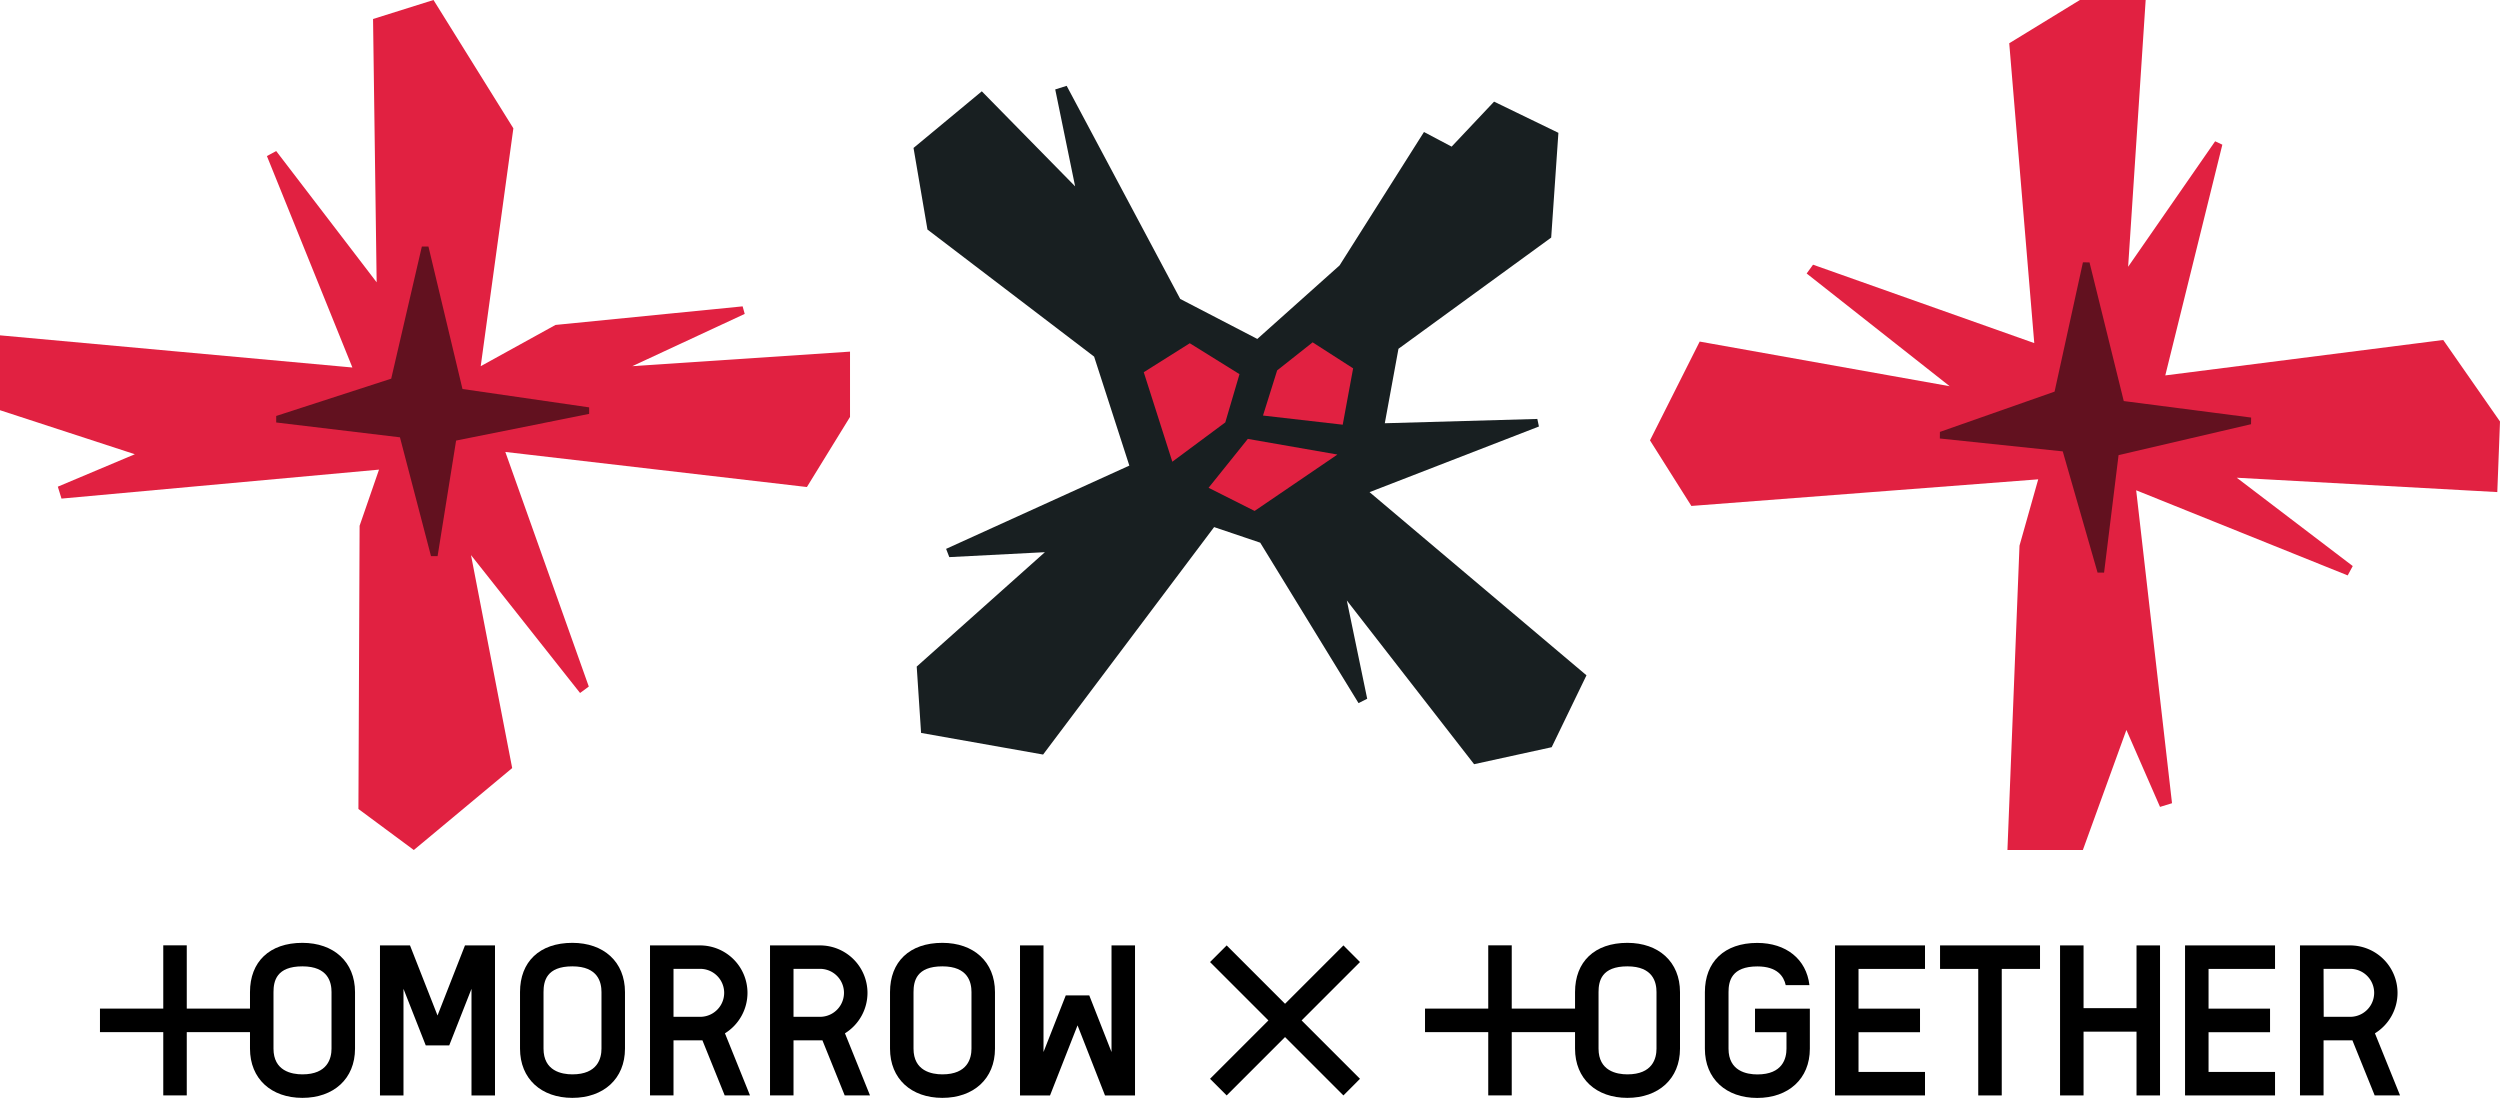 <svg xmlns="http://www.w3.org/2000/svg" viewBox="0 0 360.61 158.37"><g id="레이어_2"><g id="레이어_1-2"><g id="レイヤー_2"><g id="Layer_1"><polygon points="107.42 45.28 107.12 44.19 80.13 46.87 69.34 52.82 74.05 18.51 62.53 0 53.81 2.74 54.33 40.72 39.84 21.79 38.5 22.51 50.83 53.01 0 48.37 0 59.17 19.45 65.52 8.34 70.2 8.87 71.92 54.67 67.74 51.87 75.84 51.7 116.69 59.69 122.61 73.88 110.79 67.94 80.07 83.67 99.96 84.93 99.03 72.89 65.19 116.39 70.25 122.61 60.14 122.61 50.72 91.2 52.82 107.42 45.28" style="fill:#e12141"></polygon><polygon points="66.71 56.11 61.8 35.56 60.85 35.56 56.43 54.62 39.84 60 39.84 60.94 57.69 63.08 62.17 80.22 63.12 80.22 65.79 63.55 84.98 59.7 84.98 58.76 66.71 56.11" style="fill:#62111f"></polygon><polygon points="360.61 60.8 352.42 49.04 312.33 54.15 320.56 20.87 319.52 20.38 306.97 38.48 309.5 0 300.01 0 289.82 6.24 293.43 49.49 261.52 38.18 260.6 39.45 281.23 55.71 245.17 49.27 238 63.52 243.97 72.98 294 69.14 291.3 78.71 289.56 122.61 300.44 122.61 306.72 105.29 311.57 116.39 313.3 115.86 308.13 70.72 338.64 83 339.37 81.65 322.64 68.91 360.22 70.98 360.61 60.8" style="fill:#e12141"></polygon><polygon points="306.34 57.85 301.4 37.85 300.45 37.84 296.36 56.49 279.82 62.3 279.81 63.25 297.54 65.11 302.56 82.59 303.5 82.6 305.59 65.65 324.7 61.19 324.71 60.23 306.34 57.85" style="fill:#62111f"></polygon><polygon points="197.55 70.99 221.98 61.52 221.75 60.43 199.75 61.05 201.72 50.31 223.75 34.27 224.79 19.16 215.51 14.66 209.39 21.15 205.4 19.04 193.24 38.26 193.23 38.28 181.36 48.89 170.24 43.12 153.86 12.38 152.21 12.9 155.08 26.88 141.62 13.17 131.77 21.34 133.78 33.11 157.82 51.44 162.9 67.16 136.47 79.17 136.93 80.36 150.72 79.65 132.23 96.15 132.86 105.72 150.46 108.84 175.13 76.03 181.78 78.28 195.96 101.42 197.21 100.79 194.27 86.61 212.63 110.23 223.82 107.78 228.84 97.41 197.55 70.99" style="fill:#181f21"></polygon><polygon points="178.79 53.97 171.62 49.51 164.98 53.69 169.1 66.6 176.74 60.93 178.79 53.97" style="fill:#e12141"></polygon><polygon points="193.68 61.26 195.18 53.13 189.34 49.38 184.22 53.43 182.18 59.94 193.68 61.26" style="fill:#e12141"></polygon><polygon points="174.33 70.36 180.97 73.7 192.88 65.59 192.89 65.56 179.99 63.31 174.33 70.36" style="fill:#e12141"></polygon><path d="M43.62,136c-4.76,0-7.56,2.74-7.56,7.1v2.38H26.94v-9.12H23.55v9.12H14.42v3.4h9.13V158h3.39v-9.12h9.12v2.38c0,4.36,3.07,7.1,7.56,7.1s7.59-2.74,7.59-7.1V143.1C51.21,138.75,48.14,136,43.62,136Zm4.2,15.26c0,1.38-.55,3.71-4.2,3.71-1.56,0-4.17-.49-4.17-3.71V143.1c0-1.59.43-3.71,4.17-3.71s4.2,2.33,4.2,3.71Z"></path><polygon points="67.07 136.37 63.11 146.48 59.14 136.37 54.81 136.37 54.81 158.01 58.2 158.01 58.2 142.63 61.41 150.79 64.8 150.79 68.01 142.63 68.01 158.01 71.4 158.01 71.4 136.37 67.07 136.37"></polygon><path d="M82.56,136c-4.75,0-7.55,2.74-7.55,7.1v8.16c0,4.36,3.07,7.1,7.55,7.1s7.59-2.74,7.59-7.1V143.1c0-4.36-3.07-7.1-7.59-7.1m4.2,15.26c0,1.38-.54,3.71-4.2,3.71-1.55,0-4.16-.49-4.16-3.71V143.1c0-1.59.43-3.71,4.16-3.71s4.2,2.33,4.2,3.71Z"></path><path d="M135.93,136c-4.75,0-7.55,2.74-7.55,7.1v8.16c0,4.36,3.07,7.1,7.55,7.1s7.59-2.74,7.59-7.1V143.1c0-4.36-3.07-7.1-7.59-7.1m4.2,15.26c0,1.38-.54,3.71-4.2,3.71-1.55,0-4.16-.49-4.16-3.71V143.1c0-1.59.43-3.71,4.16-3.71s4.2,2.33,4.2,3.71Z"></path><path d="M107.82,143.22a6.85,6.85,0,0,0-6.85-6.85H93.76V158h3.39v-7.94h4.17l3.21,7.94h3.65l-3.61-8.95a6.87,6.87,0,0,0,3.25-5.84m-10.67-3.46H101a3.46,3.46,0,0,1,0,6.92H97.15Z"></path><path d="M125.13,143.22a6.85,6.85,0,0,0-6.85-6.85h-7.21V158h3.39v-7.94h4.17l3.21,7.94h3.65l-3.61-8.95a6.87,6.87,0,0,0,3.25-5.84m-10.67-3.46h3.82a3.46,3.46,0,0,1,0,6.92h-3.82Z"></path><path d="M345.83,143.22a6.85,6.85,0,0,0-6.85-6.85h-7.22V158h3.4v-7.94h4.16l3.21,7.94h3.66l-3.62-8.95a6.85,6.85,0,0,0,3.26-5.84m-10.67-3.46H339a3.46,3.46,0,0,1,0,6.92h-3.82Z"></path><polygon points="160.33 151.75 157.12 143.58 153.73 143.58 150.52 151.75 150.52 136.37 147.13 136.37 147.13 158.01 151.46 158.01 155.43 147.9 159.39 158.01 163.72 158.01 163.72 136.37 160.33 136.37 160.33 151.75"></polygon><polygon points="187.75 147.19 196.17 138.77 193.78 136.37 185.36 144.79 176.94 136.37 174.54 138.77 182.96 147.19 174.54 155.61 176.94 158.01 185.36 149.59 193.78 158.01 196.17 155.61 187.75 147.19"></polygon><polygon points="264.69 136.37 264.69 158.01 277.67 158.01 277.67 154.62 268.08 154.62 268.08 148.89 276.95 148.89 276.95 145.49 268.08 145.49 268.08 139.76 277.67 139.76 277.67 136.37 264.69 136.37"></polygon><polygon points="315.18 136.37 315.18 158.01 328.16 158.01 328.16 154.62 318.57 154.62 318.57 148.89 327.44 148.89 327.44 145.49 318.57 145.49 318.57 139.76 328.16 139.76 328.16 136.37 315.18 136.37"></polygon><polygon points="308.18 145.42 300.54 145.42 300.54 136.37 297.15 136.37 297.15 158.01 300.54 158.01 300.54 148.81 308.18 148.81 308.18 158.01 311.57 158.01 311.57 136.37 308.18 136.37 308.18 145.42"></polygon><polygon points="279.84 136.37 279.84 139.76 285.35 139.76 285.35 158.01 288.74 158.01 288.74 139.76 294.26 139.76 294.26 136.37 279.84 136.37"></polygon><path d="M234.74,136c-4.75,0-7.55,2.74-7.55,7.1v2.38h-9.13v-9.12h-3.39v9.12h-9.12v3.4h9.12V158h3.39v-9.12h9.13v2.38c0,4.36,3.07,7.1,7.55,7.1s7.59-2.74,7.59-7.1V143.1C242.33,138.75,239.26,136,234.74,136Zm4.2,15.26c0,1.38-.54,3.71-4.2,3.71-1.55,0-4.16-.49-4.16-3.71V143.1c0-1.59.43-3.71,4.16-3.71s4.2,2.33,4.2,3.71Z"></path><path d="M253.15,145.49v3.4h4.54v2.38c0,1.38-.54,3.71-4.2,3.71-1.55,0-4.16-.48-4.16-3.71v-8.16c0-1.59.43-3.71,4.16-3.71,2.86,0,3.81,1.42,4.09,2.7H261c-.44-3.76-3.37-6.09-7.53-6.09-4.75,0-7.55,2.74-7.55,7.1v8.16c0,4.36,3.07,7.1,7.55,7.1s7.59-2.74,7.59-7.1v-5.78Z"></path></g></g></g></g></svg>